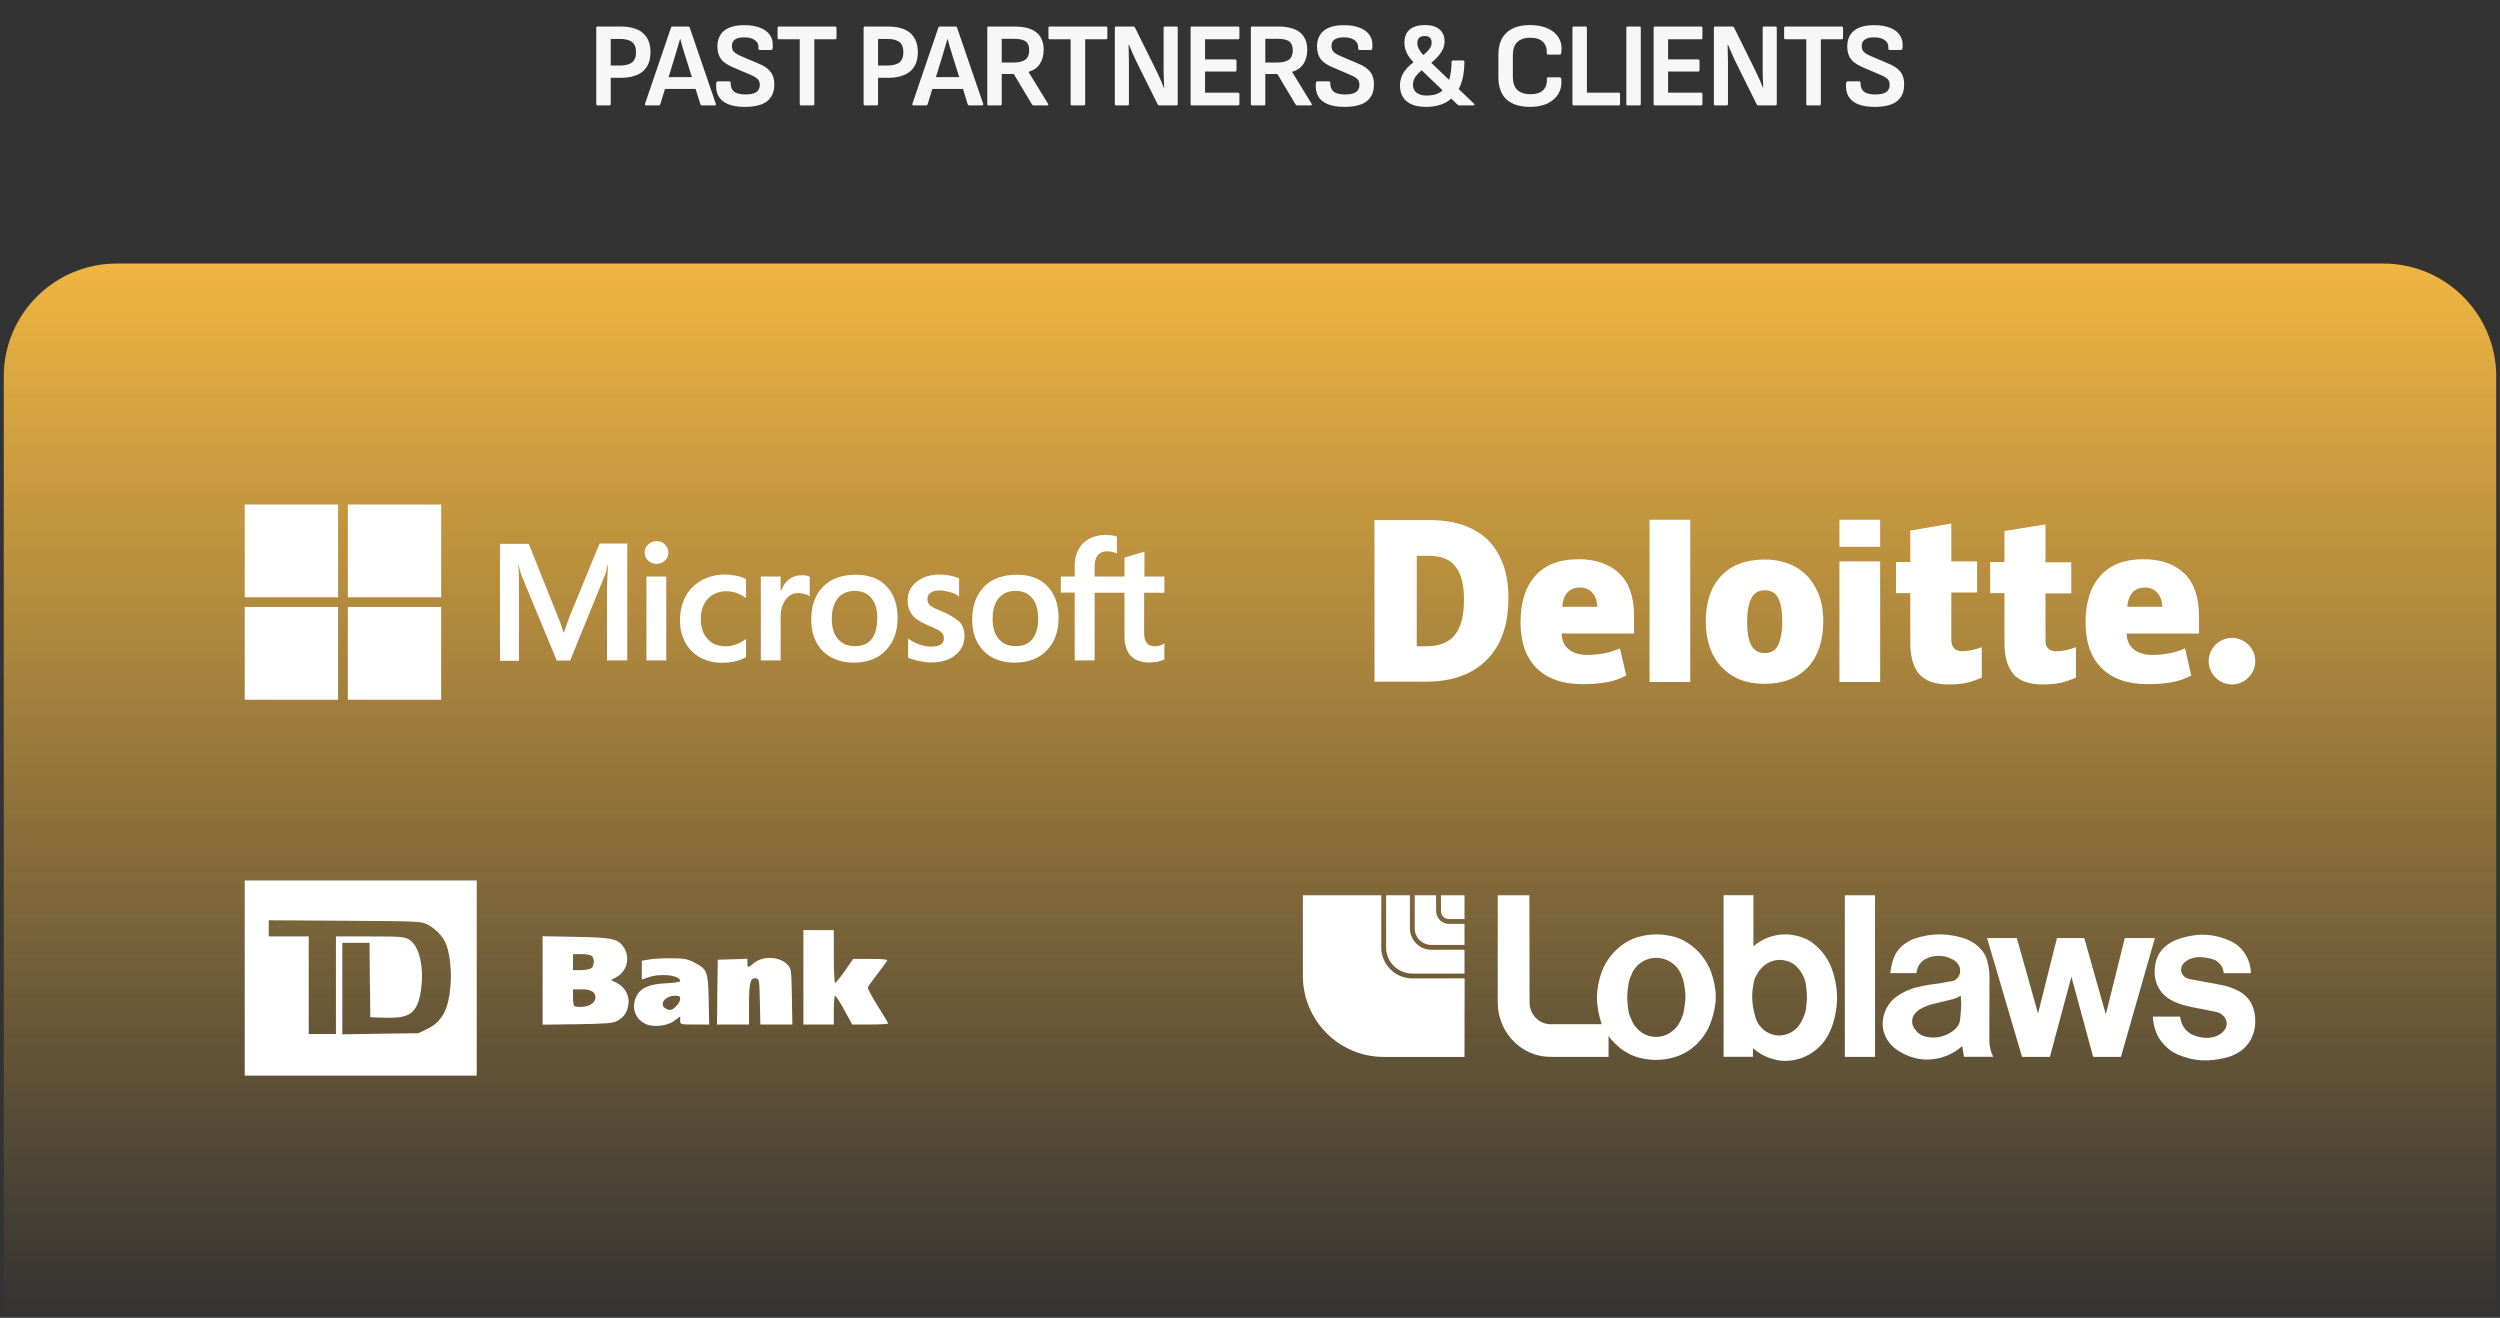 <svg width="332" height="175" viewBox="0 0 332 175" fill="none" xmlns="http://www.w3.org/2000/svg">
<rect x="0" y="0" width="332" height="175" fill="#333333" stroke="none"/>
<path d="M79.36 14C79.243 14 79.184 13.936 79.184 13.808V3.712C79.184 3.584 79.243 3.52 79.36 3.52H82.336C83.723 3.52 84.741 3.813 85.392 4.4C86.053 4.976 86.384 5.824 86.384 6.944C86.384 8.043 86.048 8.885 85.376 9.472C84.704 10.048 83.696 10.336 82.352 10.336H81.104V13.808C81.104 13.936 81.04 14 80.912 14H79.36ZM81.104 8.704H82.32C83.045 8.704 83.584 8.565 83.936 8.288C84.288 8.011 84.464 7.568 84.464 6.96C84.464 6.32 84.288 5.861 83.936 5.584C83.584 5.307 83.04 5.168 82.304 5.168H81.104V8.704ZM85.817 14C85.678 14 85.624 13.931 85.656 13.792L89.112 3.664C89.144 3.568 89.214 3.52 89.32 3.52H91.368C91.486 3.52 91.561 3.568 91.593 3.664L95.064 13.792C95.086 13.856 95.081 13.909 95.049 13.952C95.027 13.984 94.984 14 94.921 14H93.225C93.118 14 93.049 13.952 93.016 13.856L90.953 7.28C90.846 6.928 90.739 6.581 90.632 6.24C90.537 5.888 90.441 5.536 90.344 5.184H90.312C90.216 5.525 90.115 5.872 90.008 6.224C89.912 6.565 89.811 6.907 89.704 7.248L87.689 13.84C87.656 13.947 87.582 14 87.465 14H85.817ZM88.008 11.808L88.376 10.24H92.264L92.648 11.808H88.008ZM98.887 14.192C97.991 14.192 97.25 14.069 96.663 13.824C96.087 13.579 95.671 13.227 95.415 12.768C95.159 12.299 95.058 11.733 95.111 11.072C95.132 10.891 95.207 10.8 95.335 10.8H96.839C96.978 10.8 97.042 10.88 97.031 11.04C97.031 11.563 97.191 11.947 97.511 12.192C97.831 12.427 98.322 12.544 98.983 12.544C99.634 12.544 100.114 12.443 100.423 12.24C100.743 12.027 100.903 11.701 100.903 11.264C100.903 11.061 100.866 10.885 100.791 10.736C100.716 10.576 100.588 10.437 100.407 10.32C100.226 10.192 99.981 10.064 99.671 9.936L97.351 8.944C96.839 8.72 96.428 8.48 96.119 8.224C95.81 7.957 95.591 7.653 95.463 7.312C95.335 6.971 95.271 6.581 95.271 6.144C95.282 5.237 95.586 4.544 96.183 4.064C96.781 3.584 97.671 3.344 98.855 3.344C99.687 3.344 100.391 3.461 100.967 3.696C101.554 3.92 101.991 4.256 102.279 4.704C102.567 5.141 102.679 5.691 102.615 6.352C102.594 6.544 102.53 6.64 102.423 6.64H100.903C100.839 6.64 100.791 6.619 100.759 6.576C100.727 6.533 100.716 6.459 100.727 6.352C100.759 5.925 100.604 5.589 100.263 5.344C99.933 5.088 99.458 4.96 98.839 4.96C98.295 4.96 97.885 5.056 97.607 5.248C97.33 5.44 97.191 5.728 97.191 6.112C97.191 6.315 97.228 6.496 97.303 6.656C97.378 6.805 97.506 6.944 97.687 7.072C97.879 7.2 98.135 7.333 98.455 7.472L100.743 8.448C101.266 8.661 101.676 8.901 101.975 9.168C102.284 9.424 102.503 9.723 102.631 10.064C102.77 10.405 102.834 10.811 102.823 11.28C102.823 12.208 102.508 12.928 101.879 13.44C101.25 13.941 100.252 14.192 98.887 14.192ZM106.398 14C106.27 14 106.206 13.936 106.206 13.808V5.216H103.454C103.326 5.216 103.262 5.152 103.262 5.024V3.712C103.262 3.584 103.326 3.52 103.454 3.52H110.894C111.022 3.52 111.086 3.584 111.086 3.712V5.024C111.086 5.152 111.022 5.216 110.894 5.216H108.142V13.808C108.142 13.936 108.078 14 107.95 14H106.398ZM114.863 14C114.746 14 114.687 13.936 114.687 13.808V3.712C114.687 3.584 114.746 3.52 114.863 3.52H117.839C119.226 3.52 120.244 3.813 120.895 4.4C121.556 4.976 121.887 5.824 121.887 6.944C121.887 8.043 121.551 8.885 120.879 9.472C120.207 10.048 119.199 10.336 117.855 10.336H116.607V13.808C116.607 13.936 116.543 14 116.415 14H114.863ZM116.607 8.704H117.823C118.548 8.704 119.087 8.565 119.439 8.288C119.791 8.011 119.967 7.568 119.967 6.96C119.967 6.32 119.791 5.861 119.439 5.584C119.087 5.307 118.543 5.168 117.807 5.168H116.607V8.704ZM121.32 14C121.181 14 121.128 13.931 121.16 13.792L124.616 3.664C124.648 3.568 124.717 3.52 124.824 3.52H126.872C126.989 3.52 127.064 3.568 127.096 3.664L130.568 13.792C130.589 13.856 130.584 13.909 130.552 13.952C130.53 13.984 130.488 14 130.424 14H128.728C128.621 14 128.552 13.952 128.52 13.856L126.456 7.28C126.349 6.928 126.242 6.581 126.136 6.24C126.04 5.888 125.944 5.536 125.848 5.184H125.816C125.72 5.525 125.618 5.872 125.512 6.224C125.416 6.565 125.314 6.907 125.208 7.248L123.192 13.84C123.16 13.947 123.085 14 122.968 14H121.32ZM123.512 11.808L123.88 10.24H127.768L128.152 11.808H123.512ZM131.286 14C131.169 14 131.11 13.936 131.11 13.808V3.712C131.11 3.584 131.169 3.52 131.286 3.52H134.646C136.022 3.52 137.025 3.787 137.654 4.32C138.284 4.843 138.598 5.611 138.598 6.624C138.598 7.36 138.428 7.984 138.086 8.496C137.756 8.997 137.26 9.344 136.598 9.536V9.568L139.174 13.776C139.217 13.84 139.222 13.893 139.19 13.936C139.169 13.979 139.121 14 139.046 14H137.27C137.174 14 137.1 13.957 137.046 13.872L134.63 9.824H133.03V13.808C133.03 13.936 132.966 14 132.838 14H131.286ZM133.03 8.304H134.566C135.302 8.304 135.836 8.176 136.166 7.92C136.508 7.664 136.678 7.253 136.678 6.688C136.678 6.133 136.524 5.739 136.214 5.504C135.905 5.269 135.382 5.152 134.646 5.152H133.03V8.304ZM142.37 14C142.242 14 142.178 13.936 142.178 13.808V5.216H139.426C139.298 5.216 139.234 5.152 139.234 5.024V3.712C139.234 3.584 139.298 3.52 139.426 3.52H146.866C146.994 3.52 147.058 3.584 147.058 3.712V5.024C147.058 5.152 146.994 5.216 146.866 5.216H144.114V13.808C144.114 13.936 144.05 14 143.922 14H142.37ZM148.225 14C148.108 14 148.049 13.936 148.049 13.808V3.712C148.049 3.584 148.108 3.52 148.225 3.52H150.497C150.604 3.52 150.678 3.563 150.721 3.648L153.297 8.848C153.478 9.2 153.644 9.541 153.793 9.872C153.953 10.203 154.097 10.517 154.225 10.816C154.353 11.115 154.465 11.392 154.561 11.648H154.609C154.598 11.435 154.588 11.205 154.577 10.96C154.566 10.715 154.556 10.464 154.545 10.208C154.534 9.952 154.529 9.701 154.529 9.456C154.529 9.211 154.529 8.981 154.529 8.768V3.712C154.529 3.584 154.588 3.52 154.705 3.52H156.209C156.337 3.52 156.401 3.584 156.401 3.712V13.808C156.401 13.936 156.337 14 156.209 14H153.969C153.862 14 153.788 13.957 153.745 13.872L151.249 8.848C151.089 8.528 150.929 8.203 150.769 7.872C150.62 7.531 150.47 7.195 150.321 6.864C150.182 6.533 150.049 6.219 149.921 5.92H149.873C149.884 6.165 149.889 6.416 149.889 6.672C149.9 6.928 149.905 7.184 149.905 7.44C149.916 7.696 149.921 7.952 149.921 8.208C149.921 8.464 149.921 8.72 149.921 8.976V13.808C149.921 13.936 149.857 14 149.729 14H148.225ZM158.288 14C158.171 14 158.112 13.936 158.112 13.808V3.712C158.112 3.584 158.171 3.52 158.288 3.52H164.416C164.533 3.52 164.592 3.584 164.592 3.712V5.024C164.592 5.152 164.533 5.216 164.416 5.216H160.032V7.888H164.032C164.149 7.888 164.208 7.952 164.208 8.08V9.312C164.208 9.44 164.149 9.504 164.032 9.504H160.032V12.304H164.416C164.533 12.304 164.592 12.368 164.592 12.496V13.808C164.592 13.936 164.533 14 164.416 14H158.288ZM166.289 14C166.171 14 166.113 13.936 166.113 13.808V3.712C166.113 3.584 166.171 3.52 166.289 3.52H169.649C171.025 3.52 172.027 3.787 172.657 4.32C173.286 4.843 173.601 5.611 173.601 6.624C173.601 7.36 173.43 7.984 173.089 8.496C172.758 8.997 172.262 9.344 171.601 9.536V9.568L174.177 13.776C174.219 13.84 174.225 13.893 174.193 13.936C174.171 13.979 174.123 14 174.049 14H172.273C172.177 14 172.102 13.957 172.049 13.872L169.633 9.824H168.033V13.808C168.033 13.936 167.969 14 167.841 14H166.289ZM168.033 8.304H169.569C170.305 8.304 170.838 8.176 171.169 7.92C171.51 7.664 171.681 7.253 171.681 6.688C171.681 6.133 171.526 5.739 171.217 5.504C170.907 5.269 170.385 5.152 169.649 5.152H168.033V8.304ZM178.518 14.192C177.622 14.192 176.881 14.069 176.294 13.824C175.718 13.579 175.302 13.227 175.046 12.768C174.79 12.299 174.689 11.733 174.742 11.072C174.764 10.891 174.838 10.8 174.966 10.8H176.47C176.609 10.8 176.673 10.88 176.662 11.04C176.662 11.563 176.822 11.947 177.142 12.192C177.462 12.427 177.953 12.544 178.614 12.544C179.265 12.544 179.745 12.443 180.054 12.24C180.374 12.027 180.534 11.701 180.534 11.264C180.534 11.061 180.497 10.885 180.422 10.736C180.348 10.576 180.22 10.437 180.038 10.32C179.857 10.192 179.612 10.064 179.302 9.936L176.982 8.944C176.47 8.72 176.06 8.48 175.75 8.224C175.441 7.957 175.222 7.653 175.094 7.312C174.966 6.971 174.902 6.581 174.902 6.144C174.913 5.237 175.217 4.544 175.814 4.064C176.412 3.584 177.302 3.344 178.486 3.344C179.318 3.344 180.022 3.461 180.598 3.696C181.185 3.92 181.622 4.256 181.91 4.704C182.198 5.141 182.31 5.691 182.246 6.352C182.225 6.544 182.161 6.64 182.054 6.64H180.534C180.47 6.64 180.422 6.619 180.39 6.576C180.358 6.533 180.348 6.459 180.358 6.352C180.39 5.925 180.236 5.589 179.894 5.344C179.564 5.088 179.089 4.96 178.47 4.96C177.926 4.96 177.516 5.056 177.238 5.248C176.961 5.44 176.822 5.728 176.822 6.112C176.822 6.315 176.86 6.496 176.934 6.656C177.009 6.805 177.137 6.944 177.318 7.072C177.51 7.2 177.766 7.333 178.086 7.472L180.374 8.448C180.897 8.661 181.308 8.901 181.606 9.168C181.916 9.424 182.134 9.723 182.262 10.064C182.401 10.405 182.465 10.811 182.454 11.28C182.454 12.208 182.14 12.928 181.51 13.44C180.881 13.941 179.884 14.192 178.518 14.192ZM193.805 14C193.762 14 193.719 13.995 193.677 13.984C193.634 13.963 193.597 13.936 193.565 13.904L188.045 8.608C187.511 8.096 187.122 7.611 186.877 7.152C186.631 6.683 186.509 6.197 186.509 5.696C186.509 4.896 186.743 4.304 187.213 3.92C187.682 3.525 188.365 3.328 189.261 3.328C190.082 3.328 190.717 3.52 191.165 3.904C191.613 4.277 191.837 4.816 191.837 5.52C191.837 5.872 191.757 6.219 191.597 6.56C191.437 6.891 191.202 7.227 190.893 7.568C190.594 7.909 190.21 8.251 189.741 8.592L188.637 7.584C188.967 7.349 189.245 7.125 189.469 6.912C189.693 6.699 189.858 6.491 189.965 6.288C190.071 6.085 190.125 5.877 190.125 5.664C190.125 5.376 190.05 5.157 189.901 5.008C189.762 4.859 189.527 4.784 189.197 4.784C188.855 4.784 188.605 4.869 188.445 5.04C188.295 5.2 188.221 5.435 188.221 5.744C188.221 6.021 188.311 6.315 188.493 6.624C188.674 6.933 188.962 7.28 189.357 7.664L195.741 13.76C195.805 13.813 195.826 13.867 195.805 13.92C195.783 13.973 195.73 14 195.645 14H193.805ZM189.357 14.192C188.567 14.192 187.917 14.075 187.405 13.84C186.903 13.595 186.53 13.264 186.285 12.848C186.039 12.421 185.917 11.936 185.917 11.392C185.917 11.008 185.97 10.656 186.077 10.336C186.183 10.005 186.338 9.701 186.541 9.424C186.754 9.136 187.01 8.859 187.309 8.592C187.618 8.325 187.975 8.053 188.381 7.776L189.229 8.976C188.834 9.285 188.519 9.563 188.285 9.808C188.05 10.053 187.885 10.293 187.789 10.528C187.693 10.752 187.645 11.008 187.645 11.296C187.645 11.712 187.799 12.048 188.109 12.304C188.418 12.56 188.877 12.688 189.485 12.688C190.285 12.688 190.919 12.512 191.389 12.16C191.869 11.808 192.215 11.301 192.429 10.64C192.653 9.968 192.765 9.163 192.765 8.224C192.765 8.096 192.829 8.032 192.957 8.032H194.285C194.413 8.032 194.477 8.096 194.477 8.224C194.477 9.472 194.285 10.544 193.901 11.44C193.527 12.325 192.962 13.008 192.205 13.488C191.447 13.957 190.498 14.192 189.357 14.192ZM203.178 14.192C201.824 14.192 200.784 13.861 200.058 13.2C199.344 12.528 198.986 11.541 198.986 10.24V7.296C198.986 5.984 199.349 4.997 200.074 4.336C200.8 3.664 201.834 3.328 203.178 3.328C204.096 3.328 204.885 3.477 205.546 3.776C206.208 4.075 206.698 4.501 207.018 5.056C207.338 5.611 207.445 6.267 207.338 7.024C207.328 7.077 207.306 7.131 207.274 7.184C207.253 7.227 207.21 7.248 207.146 7.248H205.594C205.466 7.248 205.408 7.184 205.418 7.056C205.44 6.405 205.264 5.904 204.89 5.552C204.528 5.189 203.968 5.008 203.21 5.008C202.474 5.008 201.904 5.2 201.498 5.584C201.104 5.968 200.906 6.549 200.906 7.328V10.192C200.906 10.971 201.104 11.552 201.498 11.936C201.904 12.32 202.474 12.512 203.21 12.512C203.989 12.512 204.565 12.331 204.938 11.968C205.312 11.595 205.472 11.093 205.418 10.464C205.408 10.336 205.466 10.272 205.594 10.272H207.13C207.248 10.272 207.317 10.347 207.338 10.496C207.413 11.243 207.285 11.893 206.954 12.448C206.634 13.003 206.149 13.435 205.498 13.744C204.858 14.043 204.085 14.192 203.178 14.192ZM208.996 14C208.878 14 208.82 13.936 208.82 13.808V3.712C208.82 3.584 208.878 3.52 208.996 3.52H210.564C210.681 3.52 210.74 3.584 210.74 3.712V12.304H214.948C215.076 12.304 215.14 12.368 215.14 12.496V13.808C215.14 13.936 215.076 14 214.948 14H208.996ZM216.152 14C216.035 14 215.976 13.936 215.976 13.808V3.712C215.976 3.584 216.035 3.52 216.152 3.52H217.704C217.832 3.52 217.896 3.584 217.896 3.712V13.808C217.896 13.936 217.832 14 217.704 14H216.152ZM219.778 14C219.661 14 219.602 13.936 219.602 13.808V3.712C219.602 3.584 219.661 3.52 219.778 3.52H225.906C226.023 3.52 226.082 3.584 226.082 3.712V5.024C226.082 5.152 226.023 5.216 225.906 5.216H221.522V7.888H225.522C225.639 7.888 225.698 7.952 225.698 8.08V9.312C225.698 9.44 225.639 9.504 225.522 9.504H221.522V12.304H225.906C226.023 12.304 226.082 12.368 226.082 12.496V13.808C226.082 13.936 226.023 14 225.906 14H219.778ZM227.779 14C227.661 14 227.603 13.936 227.603 13.808V3.712C227.603 3.584 227.661 3.52 227.779 3.52H230.051C230.157 3.52 230.232 3.563 230.275 3.648L232.851 8.848C233.032 9.2 233.197 9.541 233.347 9.872C233.507 10.203 233.651 10.517 233.779 10.816C233.907 11.115 234.019 11.392 234.115 11.648H234.163C234.152 11.435 234.141 11.205 234.131 10.96C234.12 10.715 234.109 10.464 234.099 10.208C234.088 9.952 234.083 9.701 234.083 9.456C234.083 9.211 234.083 8.981 234.083 8.768V3.712C234.083 3.584 234.141 3.52 234.259 3.52H235.763C235.891 3.52 235.955 3.584 235.955 3.712V13.808C235.955 13.936 235.891 14 235.763 14H233.523C233.416 14 233.341 13.957 233.299 13.872L230.803 8.848C230.643 8.528 230.483 8.203 230.323 7.872C230.173 7.531 230.024 7.195 229.875 6.864C229.736 6.533 229.603 6.219 229.475 5.92H229.427C229.437 6.165 229.443 6.416 229.443 6.672C229.453 6.928 229.459 7.184 229.459 7.44C229.469 7.696 229.475 7.952 229.475 8.208C229.475 8.464 229.475 8.72 229.475 8.976V13.808C229.475 13.936 229.411 14 229.283 14H227.779ZM240.066 14C239.938 14 239.874 13.936 239.874 13.808V5.216H237.122C236.994 5.216 236.93 5.152 236.93 5.024V3.712C236.93 3.584 236.994 3.52 237.122 3.52H244.562C244.69 3.52 244.754 3.584 244.754 3.712V5.024C244.754 5.152 244.69 5.216 244.562 5.216H241.81V13.808C241.81 13.936 241.746 14 241.618 14H240.066ZM248.931 14.192C248.035 14.192 247.294 14.069 246.707 13.824C246.131 13.579 245.715 13.227 245.459 12.768C245.203 12.299 245.102 11.733 245.155 11.072C245.176 10.891 245.251 10.8 245.379 10.8H246.883C247.022 10.8 247.086 10.88 247.075 11.04C247.075 11.563 247.235 11.947 247.555 12.192C247.875 12.427 248.366 12.544 249.027 12.544C249.678 12.544 250.158 12.443 250.467 12.24C250.787 12.027 250.947 11.701 250.947 11.264C250.947 11.061 250.91 10.885 250.835 10.736C250.76 10.576 250.632 10.437 250.451 10.32C250.27 10.192 250.024 10.064 249.715 9.936L247.395 8.944C246.883 8.72 246.472 8.48 246.163 8.224C245.854 7.957 245.635 7.653 245.507 7.312C245.379 6.971 245.315 6.581 245.315 6.144C245.326 5.237 245.63 4.544 246.227 4.064C246.824 3.584 247.715 3.344 248.899 3.344C249.731 3.344 250.435 3.461 251.011 3.696C251.598 3.92 252.035 4.256 252.323 4.704C252.611 5.141 252.723 5.691 252.659 6.352C252.638 6.544 252.574 6.64 252.467 6.64H250.947C250.883 6.64 250.835 6.619 250.803 6.576C250.771 6.533 250.76 6.459 250.771 6.352C250.803 5.925 250.648 5.589 250.307 5.344C249.976 5.088 249.502 4.96 248.883 4.96C248.339 4.96 247.928 5.056 247.651 5.248C247.374 5.44 247.235 5.728 247.235 6.112C247.235 6.315 247.272 6.496 247.347 6.656C247.422 6.805 247.55 6.944 247.731 7.072C247.923 7.2 248.179 7.333 248.499 7.472L250.787 8.448C251.31 8.661 251.72 8.901 252.019 9.168C252.328 9.424 252.547 9.723 252.675 10.064C252.814 10.405 252.878 10.811 252.867 11.28C252.867 12.208 252.552 12.928 251.923 13.44C251.294 13.941 250.296 14.192 248.931 14.192Z" fill="#F7F7F7"/>
<path d="M0.5 50C0.5 41.716 7.216 35 15.5 35H316.5C324.784 35 331.5 41.716 331.5 50V174.843H0.5V50Z" fill="url(#paint0_linear_3_575)"/>
<path d="M75.616 81.93L74.888 83.98H74.828C74.706 83.517 74.484 82.814 74.12 81.97L70.217 72.224H66.394V87.757H68.922V78.172L68.902 76.042C68.882 75.62 68.841 75.299 68.821 75.058H68.882C69.003 75.66 69.145 76.103 69.246 76.384L73.938 87.717H75.717L80.369 76.283C80.47 76.022 80.571 75.5 80.672 75.058H80.733L80.612 77.851V87.697H83.301V72.184H79.621L75.616 81.93ZM85.85 76.565H88.479V87.697H85.85V76.565ZM87.184 71.863C86.739 71.863 86.375 72.023 86.072 72.305C85.769 72.586 85.607 72.948 85.607 73.39C85.604 73.59 85.644 73.788 85.724 73.972C85.804 74.156 85.923 74.32 86.072 74.455C86.375 74.736 86.739 74.877 87.184 74.877C87.629 74.877 88.013 74.716 88.296 74.455C88.446 74.32 88.564 74.156 88.644 73.972C88.725 73.788 88.764 73.59 88.762 73.39C88.762 72.968 88.6 72.606 88.296 72.305C88.034 72.023 87.649 71.863 87.184 71.863ZM97.802 76.464C97.316 76.364 96.811 76.303 96.325 76.303C95.132 76.303 94.04 76.565 93.13 77.087C92.22 77.61 91.492 78.333 91.027 79.237C90.541 80.162 90.299 81.227 90.299 82.452C90.299 83.517 90.541 84.462 91.007 85.326C91.472 86.17 92.119 86.853 92.988 87.315C93.818 87.777 94.788 88.018 95.88 88.018C97.134 88.018 98.206 87.757 99.056 87.275L99.076 87.255V84.844L98.975 84.924C98.59 85.205 98.145 85.446 97.701 85.587C97.235 85.748 96.811 85.828 96.447 85.828C95.395 85.828 94.566 85.527 93.979 84.864C93.373 84.221 93.069 83.337 93.069 82.231C93.069 81.086 93.373 80.182 94 79.519C94.627 78.856 95.456 78.514 96.467 78.514C97.316 78.514 98.186 78.795 98.975 79.358L99.076 79.438V76.886L99.056 76.866C98.712 76.725 98.328 76.565 97.802 76.464ZM106.478 76.384C105.83 76.384 105.224 76.585 104.698 77.007C104.253 77.368 103.95 77.891 103.687 78.514H103.667V76.565H101.037V87.697H103.667V82.01C103.667 81.046 103.869 80.242 104.314 79.659C104.759 79.056 105.325 78.755 106.013 78.755C106.255 78.755 106.498 78.815 106.801 78.856C107.084 78.936 107.287 79.016 107.428 79.117L107.529 79.197V76.585L107.469 76.565C107.287 76.444 106.923 76.384 106.478 76.384ZM113.637 76.324C111.796 76.324 110.32 76.866 109.289 77.931C108.237 78.996 107.732 80.463 107.732 82.312C107.732 84.04 108.257 85.446 109.269 86.471C110.28 87.476 111.655 87.998 113.374 87.998C115.174 87.998 116.61 87.456 117.641 86.371C118.693 85.286 119.198 83.839 119.198 82.05C119.198 80.282 118.713 78.876 117.722 77.851C116.772 76.826 115.376 76.324 113.637 76.324ZM115.74 84.884C115.255 85.507 114.486 85.808 113.536 85.808C112.585 85.808 111.817 85.507 111.271 84.844C110.725 84.221 110.462 83.316 110.462 82.171C110.462 80.986 110.745 80.081 111.271 79.438C111.817 78.795 112.565 78.474 113.515 78.474C114.446 78.474 115.174 78.775 115.7 79.398C116.225 80.021 116.509 80.925 116.509 82.111C116.468 83.316 116.246 84.261 115.74 84.884ZM125.063 81.186C124.234 80.845 123.708 80.584 123.466 80.362C123.263 80.162 123.162 79.88 123.162 79.519C123.162 79.217 123.284 78.916 123.587 78.715C123.89 78.514 124.234 78.413 124.74 78.413C125.185 78.413 125.65 78.494 126.095 78.614C126.54 78.735 126.944 78.916 127.268 79.157L127.369 79.237V76.786L127.308 76.766C127.005 76.645 126.6 76.525 126.115 76.424C125.629 76.344 125.185 76.303 124.821 76.303C123.567 76.303 122.535 76.605 121.726 77.268C120.917 77.891 120.533 78.735 120.533 79.719C120.533 80.242 120.614 80.704 120.796 81.086C120.978 81.468 121.241 81.829 121.605 82.131C121.969 82.412 122.495 82.734 123.223 83.035C123.83 83.296 124.295 83.497 124.578 83.658C124.861 83.819 125.043 84 125.185 84.14C125.286 84.301 125.346 84.502 125.346 84.763C125.346 85.507 124.78 85.868 123.627 85.868C123.182 85.868 122.717 85.788 122.171 85.607C121.625 85.426 121.12 85.165 120.695 84.864L120.594 84.783V87.335L120.654 87.355C121.039 87.536 121.504 87.657 122.07 87.797C122.636 87.898 123.142 87.978 123.587 87.978C124.942 87.978 126.054 87.677 126.843 87.014C127.652 86.371 128.077 85.547 128.077 84.482C128.077 83.738 127.874 83.075 127.429 82.573C126.843 82.091 126.115 81.588 125.063 81.186ZM135.013 76.324C133.173 76.324 131.697 76.866 130.665 77.931C129.634 78.996 129.108 80.463 129.108 82.312C129.108 84.04 129.634 85.446 130.645 86.471C131.656 87.476 133.031 87.998 134.75 87.998C136.55 87.998 137.986 87.456 139.018 86.371C140.069 85.286 140.575 83.839 140.575 82.05C140.575 80.282 140.089 78.876 139.098 77.851C138.148 76.826 136.753 76.324 135.013 76.324ZM137.096 84.884C136.611 85.507 135.842 85.808 134.892 85.808C133.921 85.808 133.173 85.507 132.627 84.844C132.081 84.221 131.818 83.316 131.818 82.171C131.818 80.986 132.101 80.081 132.627 79.438C133.173 78.795 133.921 78.474 134.872 78.474C135.782 78.474 136.53 78.775 137.056 79.398C137.582 80.021 137.865 80.925 137.865 82.111C137.865 83.316 137.602 84.261 137.096 84.884ZM154.63 78.715V76.565H151.981V73.269L151.9 73.289L149.392 74.033L149.332 74.053V76.565H145.368V75.158C145.368 74.515 145.53 74.013 145.813 73.691C146.096 73.37 146.521 73.209 147.046 73.209C147.41 73.209 147.795 73.289 148.219 73.47L148.32 73.531V71.26L148.26 71.24C147.896 71.119 147.41 71.039 146.783 71.039C145.995 71.039 145.307 71.22 144.68 71.521C144.053 71.863 143.588 72.325 143.244 72.948C142.901 73.551 142.719 74.234 142.719 75.017V76.565H140.878V78.695H142.719V87.697H145.368V78.715H149.332V84.442C149.332 86.793 150.444 87.978 152.669 87.978C153.033 87.978 153.417 87.918 153.781 87.858C154.165 87.777 154.448 87.677 154.61 87.597L154.63 87.576V85.426L154.529 85.507C154.367 85.607 154.226 85.688 153.983 85.748C153.781 85.808 153.599 85.828 153.457 85.828C152.931 85.828 152.567 85.708 152.305 85.406C152.062 85.125 151.941 84.663 151.941 83.98V78.715H154.63Z" fill="white"/>
<path d="M32.5 67H44.897V79.318H32.5V67Z" fill="white"/>
<path d="M46.191 67H58.588V79.318H46.191V67Z" fill="white"/>
<path d="M32.5 80.604H44.897V92.922H32.5V80.604Z" fill="white"/>
<path d="M46.191 80.604H58.588V92.922H46.191V80.604Z" fill="white"/>
<path d="M293.309 87.803C293.309 86.111 294.712 84.707 296.404 84.707C298.097 84.707 299.5 86.111 299.5 87.803C299.5 89.495 298.097 90.898 296.404 90.898C294.712 90.898 293.309 89.495 293.309 87.803Z" fill="white"/>
<path d="M200.319 79.383C200.319 82.974 199.37 85.698 197.43 87.638C195.49 89.578 192.808 90.527 189.299 90.527H182.531V69.065H189.795C193.138 69.065 195.738 69.931 197.595 71.706C199.37 73.522 200.319 76.04 200.319 79.383ZM194.417 79.589C194.417 77.608 194.046 76.164 193.262 75.214C192.519 74.265 191.363 73.811 189.795 73.811H188.144V85.822H189.423C191.157 85.822 192.395 85.326 193.22 84.294C194.046 83.263 194.417 81.694 194.417 79.589Z" fill="white"/>
<path d="M224.464 69.023H219.058V90.568H224.464V69.023Z" fill="white"/>
<path d="M242.129 82.52C242.129 85.12 241.428 87.184 240.066 88.628C238.704 90.073 236.764 90.816 234.288 90.816C231.935 90.816 230.036 90.073 228.633 88.587C227.23 87.101 226.528 85.079 226.528 82.52C226.528 79.92 227.23 77.897 228.592 76.453C229.954 75.008 231.894 74.306 234.37 74.306C235.897 74.306 237.259 74.637 238.456 75.297C239.653 75.957 240.52 76.907 241.18 78.186C241.841 79.383 242.129 80.869 242.129 82.52ZM232.017 82.52C232.017 83.882 232.183 84.955 232.554 85.657C232.925 86.358 233.503 86.73 234.37 86.73C235.196 86.73 235.815 86.358 236.145 85.657C236.475 84.955 236.681 83.882 236.681 82.52C236.681 81.158 236.516 80.126 236.145 79.424C235.815 78.723 235.196 78.392 234.37 78.392C233.545 78.392 232.967 78.723 232.595 79.424C232.224 80.126 232.017 81.158 232.017 82.52Z" fill="white"/>
<path d="M249.683 74.554H244.276V90.568H249.683V74.554Z" fill="white"/>
<path d="M249.683 69.023H244.276V72.614H249.683V69.023Z" fill="white"/>
<path d="M260.579 86.482C261.322 86.482 262.189 86.317 263.179 85.945V89.99C262.436 90.32 261.776 90.527 261.116 90.692C260.455 90.816 259.671 90.898 258.804 90.898C256.988 90.898 255.709 90.444 254.883 89.536C254.099 88.628 253.686 87.225 253.686 85.368V78.764H251.788V74.636H253.686V70.468L259.135 69.519V74.554H262.56V78.681H259.135V84.914C259.135 85.945 259.63 86.482 260.579 86.482Z" fill="white"/>
<path d="M273.085 86.482C273.828 86.482 274.694 86.317 275.685 85.945V89.99C274.942 90.32 274.282 90.527 273.621 90.692C272.961 90.816 272.177 90.898 271.31 90.898C269.494 90.898 268.214 90.444 267.389 89.536C266.605 88.628 266.192 87.225 266.192 85.368V78.764H264.293V74.636H266.192V70.509L271.64 69.642V74.678H275.066V78.805H271.64V85.037C271.599 85.945 272.094 86.482 273.085 86.482Z" fill="white"/>
<path d="M290.089 76.164C288.81 74.925 286.994 74.265 284.641 74.265C282.165 74.265 280.266 74.967 278.945 76.453C277.625 77.897 276.964 79.961 276.964 82.685C276.964 85.285 277.666 87.308 279.111 88.752C280.555 90.155 282.578 90.857 285.178 90.857C286.416 90.857 287.489 90.774 288.397 90.609C289.305 90.444 290.172 90.155 290.997 89.701L290.172 86.111C289.553 86.358 288.975 86.564 288.438 86.688C287.654 86.853 286.787 86.977 285.838 86.977C284.806 86.977 283.981 86.73 283.362 86.234C282.743 85.739 282.454 85.037 282.412 84.129H292.029V81.694C291.988 79.218 291.369 77.402 290.089 76.164ZM282.495 80.58C282.578 79.713 282.825 79.053 283.238 78.64C283.651 78.227 284.187 78.021 284.848 78.021C285.549 78.021 286.086 78.269 286.499 78.723C286.911 79.177 287.118 79.796 287.159 80.58H282.495Z" fill="white"/>
<path d="M215.054 76.164C213.775 74.925 211.959 74.265 209.606 74.265C207.13 74.265 205.231 74.967 203.91 76.453C202.59 77.897 201.929 79.961 201.929 82.685C201.929 85.285 202.631 87.308 204.075 88.752C205.52 90.155 207.542 90.857 210.143 90.857C211.381 90.857 212.454 90.774 213.362 90.609C214.27 90.444 215.137 90.155 215.962 89.701L215.137 86.111C214.518 86.358 213.94 86.564 213.403 86.688C212.619 86.853 211.752 86.977 210.803 86.977C209.771 86.977 208.946 86.73 208.327 86.234C207.708 85.739 207.419 85.037 207.377 84.129H216.994V81.694C216.994 79.218 216.334 77.402 215.054 76.164ZM207.46 80.58C207.542 79.713 207.79 79.053 208.203 78.64C208.616 78.227 209.152 78.021 209.812 78.021C210.514 78.021 211.051 78.269 211.463 78.723C211.876 79.177 212.082 79.796 212.124 80.58H207.46Z" fill="white"/>
<path d="M32.5 129.882V116.922H63.309V142.843H32.5V129.882ZM44.611 130.839V124.358H49.137C53.28 124.358 53.705 124.401 54.342 124.783C55.681 125.591 56.339 128.438 55.914 131.412C55.447 134.536 54.512 135.258 51.155 135.152L49.179 135.088L49.115 130.159L49.073 125.208H45.461V137.361L50.518 137.277L55.553 137.213L56.786 136.618C58.762 135.64 59.633 133.941 59.845 130.626C59.973 128.544 59.675 126.207 59.123 125.123C58.655 124.188 57.806 123.338 56.828 122.807C55.999 122.34 55.766 122.34 45.843 122.276L35.687 122.212V124.358H40.999V137.319H44.611V130.839Z" fill="white"/>
<path d="M85.763 135.994C84.34 135.335 83.808 133.805 84.488 132.361C85.041 131.192 86.188 130.682 88.483 130.576C89.503 130.533 90.331 130.406 90.331 130.3C90.331 129.513 87.76 129.195 86.103 129.79L85.232 130.087V127.58L86.252 127.41C86.804 127.325 88.121 127.24 89.184 127.261C90.777 127.261 91.287 127.346 92.137 127.792C93.901 128.664 94.049 129.004 94.113 132.786L94.177 136.058H92.265C90.331 136.058 90.331 136.058 90.331 135.505V134.974L89.566 135.548C88.653 136.249 86.804 136.461 85.763 135.994ZM89.8 133.614C90.097 133.338 90.331 132.913 90.331 132.658C90.331 132.318 90.204 132.233 89.63 132.233C88.334 132.233 87.463 133.38 88.376 133.912C88.95 134.252 89.248 134.188 89.8 133.614ZM72.059 130.215V124.329L76.478 124.414C81.407 124.499 82.13 124.669 82.895 125.901C83.723 127.261 83.213 129.067 81.811 129.79L81.152 130.151L81.854 130.491C82.937 131.043 83.596 132.148 83.468 133.232C83.341 134.358 82.895 135.08 81.981 135.569C81.407 135.888 80.621 135.951 76.691 136.015L72.059 136.079V130.215ZM78.284 133.487C78.837 133.189 79.07 132.892 79.07 132.403C79.07 131.723 78.454 131.383 77.243 131.383H76.096V132.403C76.096 132.977 76.159 133.508 76.244 133.572C76.457 133.805 77.774 133.742 78.284 133.487ZM78.454 128.621C78.921 128.366 79.006 127.367 78.603 126.964C78.454 126.815 77.838 126.709 77.222 126.709H76.096V128.834H77.073C77.604 128.834 78.22 128.727 78.454 128.621ZM95.261 131.766L95.324 127.452L97.3 127.389L99.255 127.325V127.877C99.255 128.536 99.361 128.536 100.126 127.899C101.316 126.9 103.547 127.006 104.588 128.111C105.077 128.642 105.098 128.77 105.162 132.361L105.226 136.058H100.976L100.912 133.041C100.849 130.236 100.827 130.002 100.445 129.938C99.659 129.768 99.468 130.448 99.468 133.338V136.058H95.218L95.261 131.766ZM106.692 129.79V123.522H110.729V127.028C110.729 128.961 110.814 130.533 110.899 130.533C111.005 130.533 111.578 129.811 112.195 128.94L113.3 127.346H115.637C117.464 127.346 117.931 127.41 117.804 127.622C117.719 127.75 117.124 128.557 116.508 129.365C115.87 130.193 115.297 130.98 115.254 131.107C115.191 131.256 115.785 132.361 116.55 133.572C117.315 134.783 117.953 135.845 117.953 135.909C117.953 135.994 116.869 136.058 115.573 136.058H113.172L112.131 134.145C111.557 133.083 111.005 132.233 110.899 132.233C110.814 132.233 110.729 133.104 110.729 134.145V136.058H106.692V129.79Z" fill="white"/>
<path fill-rule="evenodd" clip-rule="evenodd" d="M217.584 140.438C218.297 140.625 219.17 140.759 219.921 140.759C220.687 140.759 221.567 140.626 222.311 140.415C224.541 139.789 226.415 137.99 227.204 135.729C227.584 134.681 227.856 133.5 227.856 132.381C227.856 131.271 227.583 130.075 227.227 129.065C226.415 126.876 224.564 125.053 222.356 124.404C221.651 124.216 220.71 124.083 219.959 124.083C219.15 124.091 218.347 124.207 217.569 124.427C215.368 125.053 213.495 126.914 212.683 129.128C212.327 130.136 212.076 131.357 212.076 132.515C212.076 133.609 212.327 134.877 212.698 136.011H205.871C204.353 136.011 203.125 134.681 203.125 133.117L203.102 118.89H198.899V133.117C198.899 137.106 202.04 140.352 205.894 140.352H213.616V137.583C214.595 138.928 216.036 140.023 217.584 140.438ZM216.241 134.188C216.203 133.696 216.097 133.047 216.097 132.515C216.097 131.936 216.181 131.185 216.264 130.676C216.318 130.222 216.545 129.691 216.712 129.299C217.251 128.009 218.563 127.196 219.944 127.196C221.317 127.196 222.645 128.01 223.206 129.299C223.396 129.706 223.585 130.269 223.646 130.691C223.73 131.16 223.835 131.849 223.835 132.381C223.835 132.921 223.691 133.648 223.623 134.165C223.585 134.618 223.357 135.15 223.19 135.518C222.606 136.824 221.331 137.707 219.921 137.707C218.548 137.707 217.251 136.824 216.712 135.541C216.544 135.15 216.279 134.619 216.241 134.188ZM242.983 137.059C241.905 139.397 239.591 140.883 237.073 140.883C235.555 140.883 233.947 140.234 232.794 139.202V140.344H228.895V118.882H232.854V125.67C234.026 124.656 235.522 124.093 237.072 124.082C238.073 124.082 239.173 124.356 240.031 124.787C241.403 125.514 242.572 126.938 243.194 128.455C243.65 129.683 243.961 131.115 243.961 132.483C243.962 134.009 243.612 135.682 242.983 137.059ZM232.953 130.215C233.029 129.856 233.279 129.464 233.469 129.144C234.091 128.135 235.176 127.47 236.344 127.47C237.012 127.47 237.74 127.689 238.256 128.072C239.068 128.714 239.721 129.793 239.842 130.881C239.903 131.326 239.964 131.975 239.964 132.469C239.964 132.914 239.881 133.454 239.842 133.884C239.781 134.588 239.425 135.338 239.068 135.941C238.491 136.887 237.407 137.513 236.284 137.513C234.903 137.513 233.636 136.606 233.181 135.276C232.893 134.416 232.688 133.305 232.688 132.359C232.688 131.67 232.809 130.833 232.953 130.215ZM249.006 140.352H244.993V118.89H249.006V140.352ZM260.295 135.432C260.356 134.791 260.453 133.954 260.453 133.289C260.453 132.945 260.392 132.562 260.392 132.241C260.052 132.429 259.565 132.648 259.156 132.734L256.675 133.336C256.258 133.422 255.818 133.609 255.423 133.781C254.991 133.977 254.528 134.298 254.263 134.666C254.027 134.939 253.929 135.33 253.929 135.682C253.929 135.839 253.967 136.027 254.012 136.16C254.263 136.777 254.801 137.364 255.423 137.575C255.848 137.709 256.29 137.78 256.736 137.786C257.737 137.786 258.739 137.403 259.527 136.777C259.922 136.457 260.256 135.941 260.295 135.432ZM264.186 138.154C264.186 138.952 264.369 139.718 264.703 140.344H260.811C260.724 139.874 260.647 139.401 260.583 138.927C259.301 140.062 257.632 140.711 255.924 140.711C254.407 140.711 252.821 140.148 251.638 139.209C250.781 138.537 250.159 137.488 250.03 136.37C250.03 136.269 250.016 136.097 250.016 135.987C250.016 134.509 250.743 133.117 251.926 132.304C252.677 131.764 253.694 131.295 254.636 131.1C255.636 130.818 256.904 130.669 257.859 130.544C258.193 130.474 258.754 130.349 259.111 130.326C259.801 130.239 260.31 129.637 260.31 128.933C260.31 128.714 260.279 128.502 260.196 128.307C260.006 127.9 259.635 127.532 259.218 127.369C258.678 127.085 258.076 126.937 257.466 126.939C256.949 126.939 256.403 127.04 255.903 127.259C255.114 127.58 254.576 128.354 254.507 129.23H251.033C251.094 128.456 251.329 127.557 251.639 126.868C251.918 126.293 252.332 125.794 252.846 125.414C253.263 125.109 253.802 124.788 254.28 124.639C255.303 124.295 256.463 124.084 257.549 124.084C258.839 124.084 260.257 124.358 261.372 124.811C262.313 125.241 263.147 125.969 263.641 126.868C263.973 127.619 264.202 128.738 264.202 129.598L264.186 138.154ZM268.526 140.352L263.883 124.576H267.836L270.65 134.603L273.161 124.576H276.788L279.654 134.712L282.174 124.576H286.172L281.658 140.352H277.971L275.081 129.707L272.228 140.352H268.526ZM293.894 127.392C294.668 127.65 295.252 128.4 295.313 129.237H298.916C298.894 127.477 297.892 125.804 296.375 125.053C294.13 123.981 292.02 123.872 289.668 124.583C287.294 125.311 286.133 126.789 286.133 129.128C286.133 130.293 286.649 131.474 287.484 132.225C288.424 133.062 289.836 133.492 291.026 133.727L294.226 134.368C295.524 134.603 296.29 136.011 295.168 137.066C294.107 138.052 292.543 137.965 291.292 137.473C290.313 137.09 289.608 136.097 289.524 135.009H285.906C285.943 135.971 286.194 136.98 286.672 137.778C287.21 138.677 288.106 139.539 289.046 139.968C291.361 140.993 293.483 141.055 295.851 140.39C298.142 139.726 299.5 137.965 299.5 135.588C299.5 133.875 298.832 132.459 297.375 131.646C296.563 131.221 295.691 130.923 294.789 130.762L290.86 130.034C289.714 129.863 289.25 128.681 290.062 127.845C291.148 126.86 292.59 127.024 293.894 127.392Z" fill="white"/>
<path fill-rule="evenodd" clip-rule="evenodd" d="M183.433 118.889H173.023V129.621C173.023 135.534 177.849 140.359 183.754 140.359H194.485L194.501 129.925L187.548 129.933C185.287 129.925 183.433 128.087 183.433 125.819V118.889Z" fill="white"/>
<path fill-rule="evenodd" clip-rule="evenodd" d="M187.235 118.889H184.075V125.827C184.075 127.735 185.639 129.284 187.548 129.291H194.485V126.123L190.09 126.132C188.518 126.124 187.235 124.85 187.235 123.285V118.889H187.235ZM190.708 118.889H187.876V123.293C187.876 124.505 188.869 125.483 190.082 125.491H194.485V122.69H192.405C191.482 122.69 190.731 121.932 190.716 120.993L190.708 118.889ZM194.485 118.889H191.357L191.365 120.993C191.373 121.58 191.834 122.049 192.398 122.049H194.486V118.889H194.485Z" fill="white"/>
<defs>
<linearGradient id="paint0_linear_3_575" x1="166" y1="35" x2="166" y2="174.843" gradientUnits="userSpaceOnUse">
<stop stop-color="#F0B542"/>
<stop offset="1" stop-color="#F0B542" stop-opacity="0"/>
</linearGradient>
</defs>
</svg>
